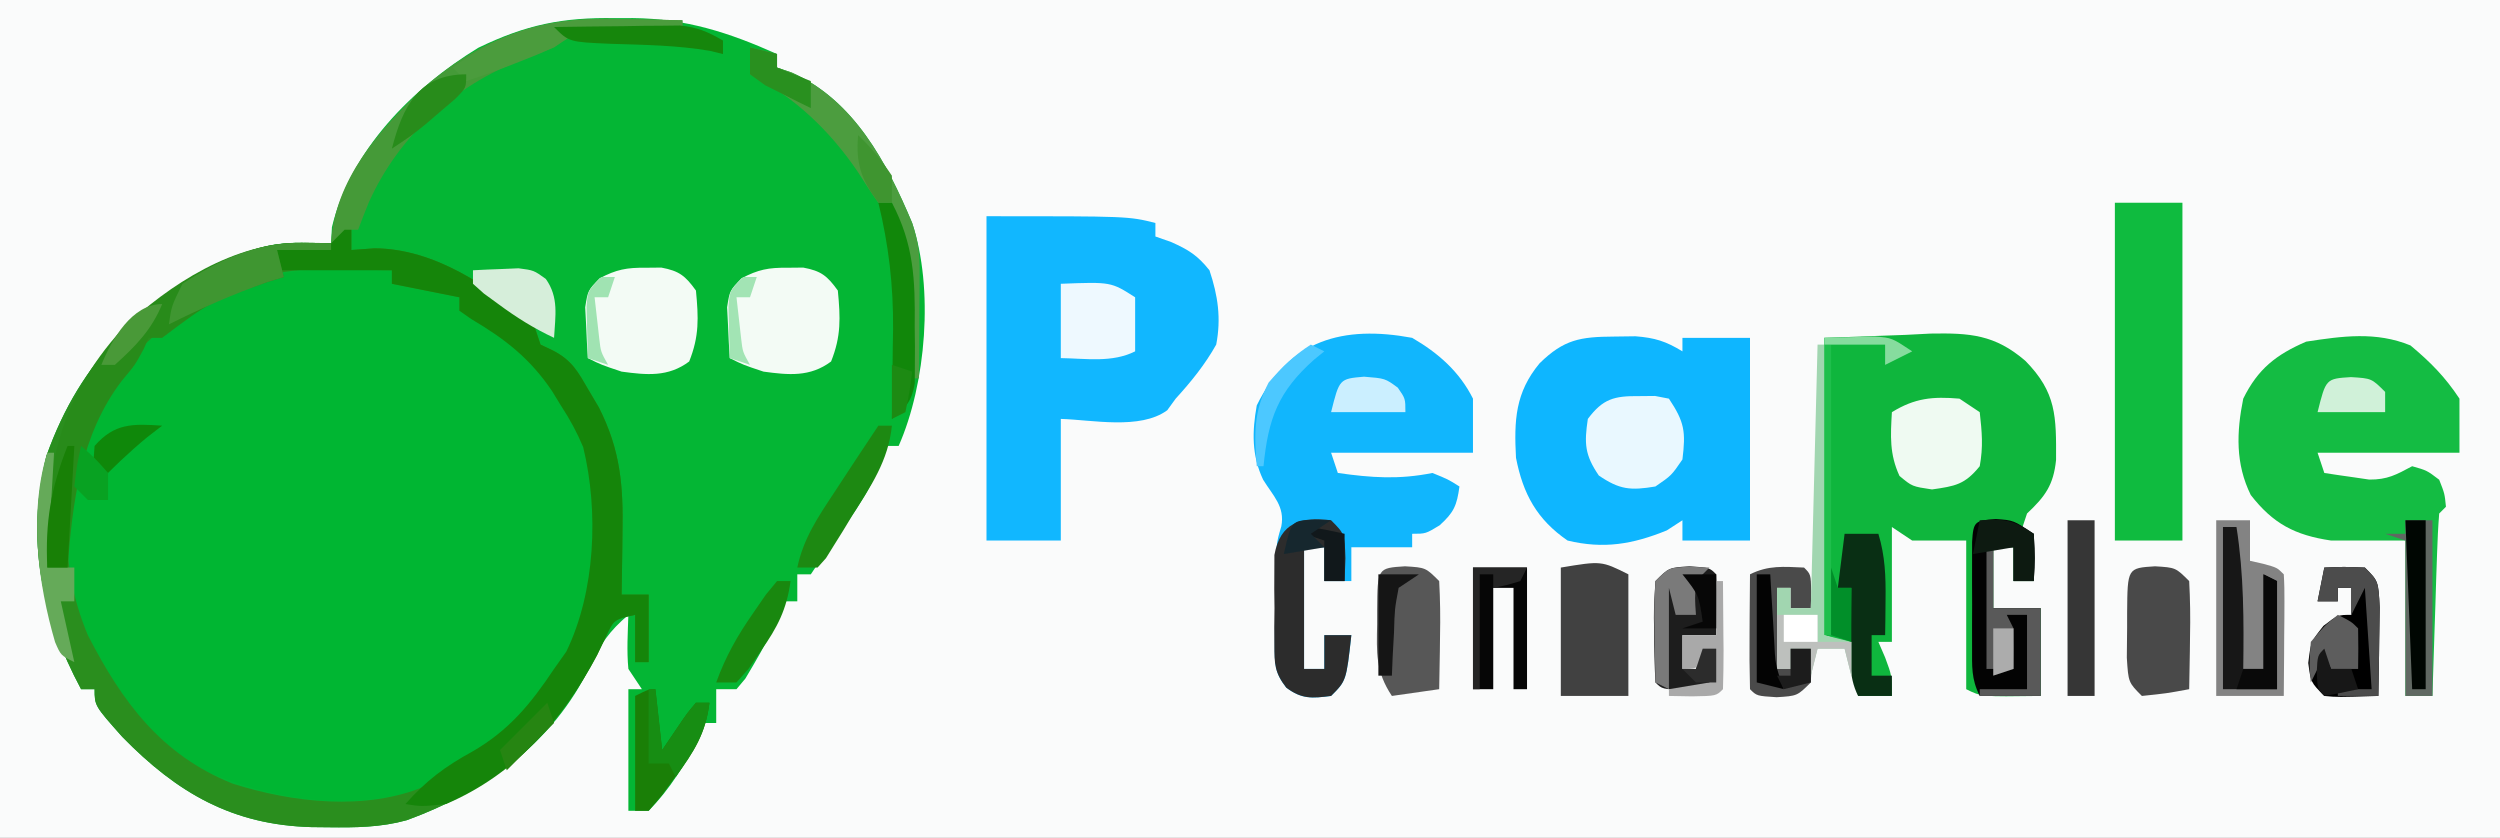 <?xml version="1.0" encoding="UTF-8"?>
<svg version="1.1" xmlns="http://www.w3.org/2000/svg" width="370" height="124">
<rect width="100%" height="100%" fill="#333333" stroke="none"/>
<path d="M0 0 C122.1 0 244.2 0 370 0 C370 40.92 370 81.84 370 124 C247.9 124 125.8 124 0 124 C0 83.08 0 42.16 0 0 Z " fill="#FAFBFB" transform="translate(0,0)"/>
<path d="M0 0 C0.859 -0.003 1.718 -0.006 2.604 -0.01 C10.433 0.056 16.857 2.134 23.938 5.312 C23.938 5.973 23.938 6.633 23.938 7.312 C24.671 7.563 25.404 7.813 26.16 8.07 C35.382 12.195 40.198 21.419 43.938 30.312 C47.161 39.983 46.013 54.093 41.938 63.312 C41.278 63.312 40.617 63.312 39.938 63.312 C39.659 64.488 39.659 64.488 39.375 65.688 C37.348 70.8 34.164 74.891 30.938 79.312 C30.277 80.302 29.617 81.293 28.938 82.312 C28.277 82.312 27.617 82.312 26.938 82.312 C26.938 83.632 26.938 84.953 26.938 86.312 C26.277 86.312 25.617 86.312 24.938 86.312 C24.711 86.972 24.484 87.632 24.25 88.312 C23.125 90.883 21.922 93.213 20.5 95.625 C20.089 96.322 19.678 97.02 19.254 97.738 C18.819 98.258 18.385 98.777 17.938 99.312 C16.948 99.312 15.957 99.312 14.938 99.312 C14.938 100.963 14.938 102.612 14.938 104.312 C14.277 104.312 13.617 104.312 12.938 104.312 C12.731 104.972 12.525 105.632 12.312 106.312 C10.454 110.367 8.062 114.108 4.938 117.312 C3.947 117.312 2.958 117.312 1.938 117.312 C1.938 111.373 1.938 105.433 1.938 99.312 C2.598 99.312 3.257 99.312 3.938 99.312 C3.277 98.323 2.618 97.332 1.938 96.312 C1.68 93.618 1.848 91.027 1.938 88.312 C-0.844 90.696 -2.185 92.575 -3.75 95.938 C-9.2 107.304 -19.284 114.488 -30.87 118.704 C-34.71 119.77 -38.474 119.801 -42.438 119.75 C-43.275 119.742 -44.112 119.733 -44.974 119.725 C-56.657 119.406 -64.839 114.677 -72.957 106.375 C-77.062 101.76 -77.062 101.76 -77.062 99.312 C-77.722 99.312 -78.382 99.312 -79.062 99.312 C-84.959 88.306 -87.254 77.187 -84.188 64.77 C-79.09 50.467 -70.132 41.989 -56.734 35.512 C-53.071 33.867 -50.356 33.192 -46.375 33.25 C-45.163 33.264 -45.163 33.264 -43.926 33.277 C-43.311 33.289 -42.696 33.301 -42.062 33.312 C-42.021 32.529 -41.98 31.745 -41.938 30.938 C-39.184 19.529 -30.058 10.371 -20.277 4.383 C-13.22 0.973 -7.783 -0.147 0 0 Z " fill="#04B634" transform="translate(91.062,2.688)"/>
<path d="M0 0 C0.741 0.005 1.481 0.009 2.244 0.014 C4.059 0.025 5.873 0.043 7.688 0.062 C7.688 0.723 7.688 1.383 7.688 2.062 C12.637 3.053 12.637 3.053 17.688 4.062 C17.688 4.723 17.688 5.383 17.688 6.062 C18.348 6.248 19.008 6.434 19.688 6.625 C27.595 10.414 32.424 16.777 36.438 24.375 C39.342 32.641 39.108 44.879 35.723 53.02 C35.21 54.031 35.21 54.031 34.688 55.062 C34.274 55.891 33.86 56.72 33.434 57.574 C28.301 66.931 20.853 73.263 10.918 77.145 C-0.262 80.322 -12.096 77.978 -22.395 73.07 C-31.364 67.522 -37.046 56.428 -40.062 46.625 C-41.327 33.661 -38.593 23.484 -31 12.812 C-21.934 3.536 -12.963 -0.151 0 0 Z " fill="#00B632" transform="translate(50.312,39.938)"/>
<path d="M0 0 C3.96 -0.144 7.92 -0.289 12 -0.438 C13.849 -0.533 13.849 -0.533 15.734 -0.631 C21.551 -0.733 25.238 -0.483 29.75 3.402 C34.365 8.084 34.328 11.629 34.297 18.078 C33.921 21.782 32.686 23.476 30 26 C29.67 26.99 29.34 27.98 29 29 C29.66 29 30.32 29 31 29 C31 31.31 31 33.62 31 36 C30.01 36 29.02 36 28 36 C28 34.35 28 32.7 28 31 C27.01 31 26.02 31 25 31 C25 33.97 25 36.94 25 40 C27.31 40 29.62 40 32 40 C32 44.29 32 48.58 32 53 C23.25 53.125 23.25 53.125 21 52 C21 44.74 21 37.48 21 30 C18.36 30 15.72 30 13 30 C12.01 29.34 11.02 28.68 10 28 C10 33.61 10 39.22 10 45 C9.34 45 8.68 45 8 45 C8.33 45.763 8.66 46.526 9 47.312 C10 50 10 50 10 53 C8.35 53 6.7 53 5 53 C4.89 52.434 4.781 51.868 4.668 51.285 C4.509 50.552 4.351 49.818 4.188 49.062 C4.037 48.332 3.886 47.601 3.73 46.848 C3.369 45.933 3.369 45.933 3 45 C2.01 44.67 1.02 44.34 0 44 C0 29.48 0 14.96 0 0 Z " fill="#0FB63D" transform="translate(270,50)"/>
<path d="M0 0 C21 0 21 0 25 1 C25 1.66 25 2.32 25 3 C25.763 3.268 26.526 3.536 27.312 3.812 C29.918 4.964 31.244 5.805 33 8 C34.258 11.773 34.75 15.1 34 19 C32.328 21.974 30.294 24.483 28 27 C27.587 27.567 27.175 28.134 26.75 28.719 C22.739 31.656 15.608 30.127 11 30 C11 35.94 11 41.88 11 48 C7.37 48 3.74 48 0 48 C0 32.16 0 16.32 0 0 Z " fill="#11B7FF" transform="translate(146,32)"/>
<path d="M0 0 C0.33 0 0.66 0 1 0 C1 1.65 1 3.3 1 5 C2.702 4.876 2.702 4.876 4.438 4.75 C13.3 4.797 21.458 10.406 28 16 C28.495 17.485 28.495 17.485 29 19 C29.616 19.294 30.232 19.588 30.867 19.891 C33.677 21.352 34.549 23.027 36.125 25.75 C36.623 26.59 37.12 27.431 37.633 28.297 C40.845 34.648 41.262 39.887 41.125 46.875 C41.116 47.754 41.107 48.633 41.098 49.539 C41.074 51.693 41.038 53.846 41 56 C42.32 56 43.64 56 45 56 C45 59.3 45 62.6 45 66 C44.34 66 43.68 66 43 66 C43 63.69 43 61.38 43 59 C39.874 59.68 39.874 59.68 38.711 62.152 C38.05 63.531 38.05 63.531 37.375 64.938 C31.033 76.965 21.916 84.762 9.193 89.391 C5.353 90.457 1.589 90.488 -2.375 90.438 C-3.212 90.429 -4.049 90.421 -4.912 90.412 C-16.595 90.093 -24.776 85.365 -32.895 77.062 C-37 72.447 -37 72.447 -37 70 C-37.66 70 -38.32 70 -39 70 C-44.896 58.993 -47.192 47.874 -44.125 35.457 C-39.028 21.155 -30.069 12.677 -16.672 6.199 C-12.818 4.47 -10.002 3.883 -5.812 3.938 C-4.911 3.947 -4.01 3.956 -3.082 3.965 C-2.395 3.976 -1.708 3.988 -1 4 C-0.67 2.68 -0.34 1.36 0 0 Z M-15 10 C-15.785 10.307 -16.57 10.614 -17.379 10.93 C-26.914 15.058 -33.082 21.265 -37.812 30.562 C-41.588 41.493 -42.533 51.108 -38 62 C-32.895 71.916 -27.151 79.729 -16.566 83.977 C-7.701 86.795 3.106 88.039 11.875 84.375 C13.271 83.622 14.647 82.829 16 82 C16.758 81.576 17.516 81.152 18.297 80.715 C24.259 77.124 28.094 72.705 32 67 C32.598 66.154 33.196 65.309 33.812 64.438 C38.118 55.6 38.627 43.676 36.312 34.18 C35.378 31.945 34.329 30.023 33 28 C32.564 27.306 32.129 26.613 31.68 25.898 C28.281 20.94 24.18 17.08 19 14 C18.34 14 17.68 14 17 14 C17 13.34 17 12.68 17 12 C12.05 11.01 12.05 11.01 7 10 C7 9.34 7 8.68 7 8 C4.458 7.946 1.917 7.906 -0.625 7.875 C-1.338 7.858 -2.051 7.841 -2.785 7.824 C-7.275 7.783 -10.774 8.302 -15 10 Z " fill="#2A8E1E" transform="translate(51,32)"/>
<path d="M0 0 C1.049 -0.014 2.099 -0.028 3.18 -0.043 C6.06 0.182 7.687 0.698 10.125 2.188 C10.125 1.528 10.125 0.868 10.125 0.188 C13.425 0.188 16.725 0.188 20.125 0.188 C20.125 10.088 20.125 19.988 20.125 30.188 C16.825 30.188 13.525 30.188 10.125 30.188 C10.125 29.198 10.125 28.207 10.125 27.188 C9.362 27.683 8.599 28.177 7.812 28.688 C2.773 30.738 -1.529 31.478 -6.875 30.188 C-11.416 27.064 -13.463 23.3 -14.508 17.941 C-14.801 12.419 -14.626 8.288 -11 3.938 C-7.404 0.428 -5.008 0.031 0 0 Z " fill="#0EB6FF" transform="translate(238.875,49.812)"/>
<path d="M0 0 C3.853 2.241 6.99 4.98 9 9 C9 11.64 9 14.28 9 17 C2.07 17 -4.86 17 -12 17 C-11.67 17.99 -11.34 18.98 -11 20 C-5.999 20.708 -1.973 20.995 3 20 C5.312 20.938 5.312 20.938 7 22 C6.614 24.798 6.199 25.821 4.062 27.75 C2 29 2 29 0 29 C0 29.66 0 30.32 0 31 C-2.97 31 -5.94 31 -9 31 C-9 32.65 -9 34.3 -9 36 C-10.32 36 -11.64 36 -13 36 C-13 34.35 -13 32.7 -13 31 C-13.99 31 -14.98 31 -16 31 C-16 36.94 -16 42.88 -16 49 C-15.01 49 -14.02 49 -13 49 C-13 47.35 -13 45.7 -13 44 C-11.68 44 -10.36 44 -9 44 C-9.75 50.75 -9.75 50.75 -12 53 C-14.805 53.36 -16.342 53.496 -18.64 51.763 C-20.373 49.516 -20.361 48.288 -20.328 45.473 C-20.32 44.161 -20.32 44.161 -20.312 42.822 C-20.292 41.912 -20.271 41.001 -20.25 40.062 C-20.245 39.156 -20.24 38.249 -20.234 37.314 C-20.154 30.509 -20.154 30.509 -19.366 27.908 C-18.802 24.967 -20.568 23.413 -22.059 20.992 C-23.765 17.381 -23.694 13.881 -23 10 C-18.234 0.284 -10.187 -1.896 0 0 Z " fill="#11B6FD" transform="translate(209,50)"/>
<path d="M0 0 C2.95 2.458 5.123 4.653 7.25 7.875 C7.25 10.515 7.25 13.155 7.25 15.875 C0.32 15.875 -6.61 15.875 -13.75 15.875 C-13.42 16.865 -13.09 17.855 -12.75 18.875 C-11.336 19.099 -9.918 19.303 -8.5 19.5 C-7.711 19.616 -6.922 19.732 -6.109 19.852 C-3.412 19.878 -2.092 19.128 0.25 17.875 C2.438 18.5 2.438 18.5 4.25 19.875 C5.062 21.938 5.062 21.938 5.25 23.875 C4.92 24.205 4.59 24.535 4.25 24.875 C4.092 26.873 3.999 28.876 3.934 30.879 C3.892 32.094 3.85 33.309 3.807 34.561 C3.767 35.84 3.728 37.119 3.688 38.438 C3.644 39.721 3.601 41.004 3.557 42.326 C3.45 45.509 3.348 48.692 3.25 51.875 C1.93 51.875 0.61 51.875 -0.75 51.875 C-0.75 44.285 -0.75 36.695 -0.75 28.875 C-4.38 28.875 -8.01 28.875 -11.75 28.875 C-17.111 28.084 -20.346 26.372 -23.637 22.133 C-25.915 17.513 -25.752 12.84 -24.75 7.875 C-22.576 3.467 -19.903 1.375 -15.438 -0.562 C-10.066 -1.382 -5.124 -2.096 0 0 Z " fill="#14BC43" transform="translate(356.75,51.125)"/>
<path d="M0 0 C0.33 0 0.66 0 1 0 C1 1.65 1 3.3 1 5 C2.702 4.876 2.702 4.876 4.438 4.75 C13.3 4.797 21.458 10.406 28 16 C28.495 17.485 28.495 17.485 29 19 C29.616 19.294 30.232 19.588 30.867 19.891 C33.677 21.352 34.549 23.027 36.125 25.75 C36.623 26.59 37.12 27.431 37.633 28.297 C40.845 34.648 41.262 39.887 41.125 46.875 C41.116 47.754 41.107 48.633 41.098 49.539 C41.074 51.693 41.038 53.846 41 56 C42.32 56 43.64 56 45 56 C45 59.3 45 62.6 45 66 C44.34 66 43.68 66 43 66 C43 63.69 43 61.38 43 59 C39.874 59.68 39.874 59.68 38.711 62.152 C38.27 63.071 37.829 63.991 37.375 64.938 C32.279 74.603 25.215 82.644 15 87 C11.375 87.375 11.375 87.375 9 87 C12.02 83.578 14.859 81.441 18.875 79.25 C24.336 76.1 27.534 72.19 31 67 C31.598 66.154 32.196 65.309 32.812 64.438 C37.118 55.6 37.627 43.676 35.312 34.18 C34.378 31.946 33.326 30.024 32 28 C31.364 26.96 31.364 26.96 30.715 25.898 C27.463 21.061 23.757 18.18 18.758 15.227 C18.178 14.822 17.598 14.417 17 14 C17 13.34 17 12.68 17 12 C13.7 11.34 10.4 10.68 7 10 C7 9.34 7 8.68 7 8 C1.06 8 -4.88 8 -11 8 C-10.67 7.01 -10.34 6.02 -10 5 C-8.721 4.918 -7.442 4.835 -6.125 4.75 C-3.947 4.541 -3.947 4.541 -2 4 C-0.41 2.079 -0.41 2.079 0 0 Z " fill="#15850A" transform="translate(51,32)"/>
<path d="M0 0 C3.3 0 6.6 0 10 0 C10 16.5 10 33 10 50 C6.7 50 3.4 50 0 50 C0 33.5 0 17 0 0 Z " fill="#0FBB3F" transform="translate(313,30)"/>
<path d="M0 0 C1.212 0.014 1.212 0.014 2.449 0.027 C3.372 0.045 3.372 0.045 4.312 0.062 C4.312 0.393 4.312 0.723 4.312 1.062 C1.673 1.062 -0.968 1.062 -3.688 1.062 C-3.192 3.042 -3.192 3.042 -2.688 5.062 C-3.492 5.31 -4.296 5.558 -5.125 5.812 C-13.628 8.746 -13.628 8.746 -20.688 14.062 C-21.348 14.062 -22.008 14.062 -22.688 14.062 C-22.935 14.619 -23.183 15.176 -23.438 15.75 C-24.688 18.062 -24.688 18.062 -26.625 20.375 C-32.781 28.397 -33.927 38.294 -34.688 48.062 C-35.678 48.062 -36.667 48.062 -37.688 48.062 C-38.16 34.124 -36.233 23.388 -26.648 12.812 C-19.708 6.15 -9.871 -0.143 0 0 Z " fill="#288B1A" transform="translate(44.688,35.938)"/>
<path d="M0 0 C1.65 0 3.3 0 5 0 C5 1.98 5 3.96 5 6 C5.959 6.217 5.959 6.217 6.938 6.438 C9 7 9 7 10 8 C10.086 9.343 10.107 10.69 10.098 12.035 C10.094 12.844 10.091 13.653 10.088 14.486 C10.08 15.336 10.071 16.187 10.062 17.062 C10.058 17.917 10.053 18.771 10.049 19.65 C10.037 21.767 10.019 23.883 10 26 C6.7 26 3.4 26 0 26 C0 17.42 0 8.84 0 0 Z " fill="#838383" transform="translate(328,77)"/>
<path d="M0 0 C0.764 -0.008 1.529 -0.015 2.316 -0.023 C4.978 0.477 5.859 1.193 7.438 3.375 C7.823 7.425 7.94 10.119 6.438 13.875 C3.327 16.208 0.125 15.877 -3.562 15.375 C-6.562 14.375 -6.562 14.375 -8.562 13.375 C-8.671 11.772 -8.748 10.168 -8.812 8.562 C-8.859 7.669 -8.905 6.776 -8.953 5.855 C-8.562 3.375 -8.562 3.375 -6.832 1.574 C-4.329 0.252 -2.813 -0.029 0 0 Z " fill="#F3FBF5" transform="translate(116.562,39.625)"/>
<path d="M0 0 C0.764 -0.008 1.529 -0.015 2.316 -0.023 C4.978 0.477 5.859 1.193 7.438 3.375 C7.823 7.425 7.94 10.119 6.438 13.875 C3.327 16.208 0.125 15.877 -3.562 15.375 C-6.562 14.375 -6.562 14.375 -8.562 13.375 C-8.671 11.772 -8.748 10.168 -8.812 8.562 C-8.859 7.669 -8.905 6.776 -8.953 5.855 C-8.562 3.375 -8.562 3.375 -6.832 1.574 C-4.329 0.252 -2.813 -0.029 0 0 Z " fill="#F3FBF5" transform="translate(95.562,39.625)"/>
<path d="M0 0 C2.625 0.188 2.625 0.188 5.625 2.188 C5.812 5.812 5.812 5.812 5.625 9.188 C4.635 9.188 3.645 9.188 2.625 9.188 C2.625 7.537 2.625 5.888 2.625 4.188 C1.635 4.188 0.645 4.188 -0.375 4.188 C-0.375 7.157 -0.375 10.127 -0.375 13.188 C1.935 13.188 4.245 13.188 6.625 13.188 C6.625 17.477 6.625 21.767 6.625 26.188 C3.655 26.188 0.685 26.188 -2.375 26.188 C-3.646 23.645 -3.504 21.839 -3.508 18.996 C-3.509 17.969 -3.51 16.943 -3.512 15.885 C-3.508 14.809 -3.504 13.733 -3.5 12.625 C-3.504 11.545 -3.508 10.466 -3.512 9.354 C-3.51 8.328 -3.509 7.303 -3.508 6.246 C-3.507 5.3 -3.506 4.355 -3.504 3.381 C-3.323 0.305 -3.077 0.243 0 0 Z " fill="#030303" transform="translate(295.375,76.812)"/>
<path d="M0 0 C0 5.94 0 11.88 0 18 C-3.3 18 -6.6 18 -10 18 C-10 11.73 -10 5.46 -10 -1 C-4 -2 -4 -2 0 0 Z " fill="#414141" transform="translate(241,85)"/>
<path d="M0 0 C2 2 2 2 2.125 5.625 C2.084 6.739 2.042 7.853 2 9 C1.01 9 0.02 9 -1 9 C-1 7.35 -1 5.7 -1 4 C-1.99 4 -2.98 4 -4 4 C-4 9.94 -4 15.88 -4 22 C-3.01 22 -2.02 22 -1 22 C-1 20.35 -1 18.7 -1 17 C0.32 17 1.64 17 3 17 C2.25 23.75 2.25 23.75 0 26 C-2.802 26.359 -4.341 26.498 -6.635 24.766 C-8.371 22.52 -8.387 21.255 -8.398 18.438 C-8.402 17.558 -8.406 16.679 -8.41 15.773 C-8.399 14.858 -8.387 13.943 -8.375 13 C-8.392 11.627 -8.392 11.627 -8.41 10.227 C-8.406 9.347 -8.402 8.468 -8.398 7.562 C-8.393 6.358 -8.393 6.358 -8.388 5.129 C-7.513 0.331 -4.481 -0.574 0 0 Z " fill="#2C2C2C" transform="translate(197,77)"/>
<path d="M0 0 C3.062 0.188 3.062 0.188 5.062 2.188 C5.208 4.932 5.249 7.572 5.188 10.312 C5.178 11.067 5.169 11.821 5.16 12.598 C5.137 14.461 5.101 16.324 5.062 18.188 C1.688 18.812 1.688 18.812 -1.938 19.188 C-3.938 17.188 -3.938 17.188 -4.168 13.527 C-4.164 12.06 -4.149 10.592 -4.125 9.125 C-4.124 8.379 -4.124 7.634 -4.123 6.865 C-4.069 0.26 -4.069 0.26 0 0 Z " fill="#494949" transform="translate(318.938,83.812)"/>
<path d="M0 0 C3.062 0.188 3.062 0.188 5.062 2.188 C5.208 4.932 5.249 7.572 5.188 10.312 C5.178 11.067 5.169 11.821 5.16 12.598 C5.137 14.461 5.101 16.324 5.062 18.188 C2.752 18.517 0.443 18.848 -1.938 19.188 C-4.377 15.529 -4.2 12.785 -4.125 8.562 C-4.124 7.869 -4.124 7.175 -4.123 6.461 C-4.069 0.26 -4.069 0.26 0 0 Z " fill="#575757" transform="translate(207.938,83.812)"/>
<path d="M0 0 C2.875 -0.125 2.875 -0.125 6 0 C8 2 8 2 8.195 5.914 C8.182 7.484 8.158 9.055 8.125 10.625 C8.116 11.427 8.107 12.229 8.098 13.055 C8.074 15.037 8.038 17.018 8 19 C1.945 19.195 1.945 19.195 0 19 C-2 17 -2 17 -2.375 14.125 C-2 11 -2 11 -0.125 8.625 C2 7 2 7 4 7 C4 5.68 4 4.36 4 3 C3.34 3 2.68 3 2 3 C2 3.66 2 4.32 2 5 C1.01 5 0.02 5 -1 5 C-0.67 3.35 -0.34 1.7 0 0 Z " fill="#000000" transform="translate(344,84)"/>
<path d="M0 0 C1.178 -0.012 1.178 -0.012 2.379 -0.023 C3.058 0.108 3.738 0.24 4.438 0.375 C6.765 3.866 6.94 5.267 6.438 9.375 C4.812 11.75 4.812 11.75 2.438 13.375 C-1.234 13.987 -2.851 13.862 -5.938 11.75 C-8.026 8.697 -8.103 7.005 -7.562 3.375 C-5.33 0.391 -3.66 -0.036 0 0 Z " fill="#E9F8FF" transform="translate(242.562,58.625)"/>
<path d="M0 0 C0.918 0.014 1.836 0.027 2.781 0.041 C5.021 0.076 7.26 0.125 9.5 0.188 C9.5 0.517 9.5 0.848 9.5 1.188 C7.694 1.261 7.694 1.261 5.852 1.336 C4.276 1.411 2.7 1.487 1.125 1.562 C0.331 1.593 -0.463 1.624 -1.281 1.656 C-5.867 1.706 -5.867 1.706 -9.5 4.188 C-11.026 4.811 -12.571 5.389 -14.125 5.938 C-24.253 9.901 -32.463 17.188 -36.938 27.188 C-37.473 28.515 -38 29.846 -38.5 31.188 C-39.16 31.188 -39.82 31.188 -40.5 31.188 C-41.16 31.848 -41.82 32.508 -42.5 33.188 C-42.005 23.79 -35.309 16.349 -28.793 10.16 C-20.049 2.637 -11.441 -0.324 0 0 Z " fill="#459A38" transform="translate(91.5,2.812)"/>
<path d="M0 0 C0.99 0.66 1.98 1.32 3 2 C3.334 5.008 3.528 7.101 3 10 C0.793 12.717 -0.611 12.944 -4.062 13.438 C-7 13 -7 13 -8.875 11.438 C-10.37 8.197 -10.203 5.524 -10 2 C-6.597 -0.094 -3.96 -0.337 0 0 Z " fill="#EFFAF2" transform="translate(290,59)"/>
<path d="M0 0 C2.938 0.188 2.938 0.188 3.938 1.188 C4.009 2.707 4.021 4.229 4 5.75 C3.991 6.576 3.982 7.403 3.973 8.254 C3.961 8.892 3.949 9.53 3.938 10.188 C2.288 10.188 0.637 10.188 -1.062 10.188 C-1.062 11.838 -1.062 13.488 -1.062 15.188 C-0.403 15.188 0.258 15.188 0.938 15.188 C1.268 14.197 1.597 13.207 1.938 12.188 C2.598 12.188 3.257 12.188 3.938 12.188 C3.98 13.854 3.978 15.521 3.938 17.188 C2.938 18.188 2.938 18.188 -0.562 18.312 C-4.062 18.188 -4.062 18.188 -5.062 17.188 C-5.189 14.695 -5.248 12.243 -5.25 9.75 C-5.262 9.056 -5.274 8.362 -5.287 7.646 C-5.292 5.825 -5.184 4.005 -5.062 2.188 C-3.062 0.188 -3.062 0.188 0 0 Z " fill="#1D1D1D" transform="translate(250.062,83.812)"/>
<path d="M0 0 C1 1 1 1 1.062 3.562 C1.042 4.367 1.021 5.171 1 6 C0.01 6 -0.98 6 -2 6 C-2 5.01 -2 4.02 -2 3 C-2.66 3 -3.32 3 -4 3 C-4 6.96 -4 10.92 -4 15 C-3.34 15 -2.68 15 -2 15 C-2 14.01 -2 13.02 -2 12 C-1.01 12 -0.02 12 1 12 C1.125 14.375 1.125 14.375 1 17 C-1 19 -1 19 -4.062 19.188 C-7 19 -7 19 -8 18 C-8.073 15.137 -8.092 12.299 -8.062 9.438 C-8.058 8.631 -8.053 7.825 -8.049 6.994 C-8.037 4.996 -8.019 2.998 -8 1 C-5.268 -0.366 -3.018 -0.128 0 0 Z " fill="#4A4A4A" transform="translate(267,84)"/>
<path d="M0 0 C1.32 0.33 2.64 0.66 4 1 C4 1.66 4 2.32 4 3 C4.733 3.25 5.467 3.5 6.223 3.758 C15.445 7.882 20.261 17.106 24 26 C24.961 28.883 25.117 30.677 25.098 33.668 C25.094 34.561 25.091 35.453 25.088 36.373 C25.08 37.302 25.071 38.231 25.062 39.188 C25.058 40.128 25.053 41.068 25.049 42.037 C25.037 44.358 25.021 46.679 25 49 C24.67 49 24.34 49 24 49 C23.951 47.71 23.902 46.419 23.852 45.09 C23.776 43.372 23.701 41.655 23.625 39.938 C23.594 39.09 23.563 38.242 23.531 37.369 C23.295 32.263 22.62 27.852 21 23 C20.34 23 19.68 23 19 23 C17.945 21.538 16.957 20.028 16 18.5 C11.915 12.454 6.588 7.294 0 4 C0 2.68 0 1.36 0 0 Z " fill="#4C9D3F" transform="translate(111,7)"/>
<path d="M0 0 C1.65 0 3.3 0 5 0 C6.001 3.311 6.104 6.301 6.062 9.75 C6.053 10.735 6.044 11.72 6.035 12.734 C6.024 13.482 6.012 14.23 6 15 C5.34 15 4.68 15 4 15 C4 16.98 4 18.96 4 21 C4.99 21 5.98 21 7 21 C7 21.99 7 22.98 7 24 C5.35 24 3.7 24 2 24 C0.498 20.997 0.907 18.209 0.938 14.875 C0.947 13.594 0.956 12.312 0.965 10.992 C0.976 10.005 0.988 9.017 1 8 C0.34 8 -0.32 8 -1 8 C-0.67 5.36 -0.34 2.72 0 0 Z " fill="#092F14" transform="translate(273,79)"/>
<path d="M0 0 C7.429 -0.286 7.429 -0.286 11 2 C11 4.64 11 7.28 11 10 C7.571 11.715 3.783 11.054 0 11 C0 7.37 0 3.74 0 0 Z " fill="#EEF9FF" transform="translate(157,42)"/>
<path d="M0 0 C0.33 0 0.66 0 1 0 C1 14.19 1 28.38 1 43 C2.32 43.33 3.64 43.66 5 44 C5 45.65 5 47.3 5 49 C4.67 47.68 4.34 46.36 4 45 C2.68 45 1.36 45 0 45 C-0.33 46.32 -0.66 47.64 -1 49 C-1 47.68 -1 46.36 -1 45 C-1.99 45 -2.98 45 -4 45 C-4 45.99 -4 46.98 -4 48 C-4.66 48 -5.32 48 -6 48 C-6 44.04 -6 40.08 -6 36 C-5.34 36 -4.68 36 -4 36 C-4 36.99 -4 37.98 -4 39 C-3.01 39 -2.02 39 -1 39 C-0.67 26.13 -0.34 13.26 0 0 Z " fill="#A1D6B0" transform="translate(269,51)"/>
<path d="M0 0 C1.32 0 2.64 0 4 0 C4 8.58 4 17.16 4 26 C2.68 26 1.36 26 0 26 C0 18.41 0 10.82 0 3 C-0.99 2.67 -1.98 2.34 -3 2 C-2.01 2 -1.02 2 0 2 C0 1.34 0 0.68 0 0 Z " fill="#606862" transform="translate(356,77)"/>
<path d="M0 0 C0.66 0 1.32 0 2 0 C3.101 7.018 3.097 13.906 3 21 C3.99 21 4.98 21 6 21 C6 16.38 6 11.76 6 7 C6.66 7.33 7.32 7.66 8 8 C8 13.28 8 18.56 8 24 C5.36 24 2.72 24 0 24 C0 16.08 0 8.16 0 0 Z " fill="#171717" transform="translate(329,78)"/>
<path d="M0 0 C1.32 0 2.64 0 4 0 C4 8.58 4 17.16 4 26 C2.68 26 1.36 26 0 26 C0 17.42 0 8.84 0 0 Z " fill="#363636" transform="translate(306,77)"/>
<path d="M0 0 C2.64 0 5.28 0 8 0 C8 5.94 8 11.88 8 18 C7.34 18 6.68 18 6 18 C6 13.05 6 8.1 6 3 C5.01 3 4.02 3 3 3 C3 7.95 3 12.9 3 18 C2.01 18 1.02 18 0 18 C0 12.06 0 6.12 0 0 Z " fill="#060606" transform="translate(218,84)"/>
<path d="M0 0 C0.33 2.97 0.66 5.94 1 9 C1.784 7.845 2.567 6.69 3.375 5.5 C4.711 3.531 4.711 3.531 6 2 C6.66 2 7.32 2 8 2 C7.465 6.505 5.741 9.195 3.062 12.812 C2.352 13.788 1.642 14.764 0.91 15.77 C0.28 16.506 -0.351 17.242 -1 18 C-1.66 18 -2.32 18 -3 18 C-3 12.39 -3 6.78 -3 1 C-1 0 -1 0 0 0 Z " fill="#1A7F07" transform="translate(97,102)"/>
<path d="M0 0 C0.33 0 0.66 0 1 0 C1 2.97 1 5.94 1 9 C3.31 9 5.62 9 8 9 C8 13.29 8 17.58 8 22 C5.03 22 2.06 22 -1 22 C-1 21.67 -1 21.34 -1 21 C1.31 21 3.62 21 6 21 C6 17.37 6 13.74 6 10 C5.01 10 4.02 10 3 10 C3.33 10.66 3.66 11.32 4 12 C4.04 14 4.043 16 4 18 C2.68 18 1.36 18 0 18 C0 12.06 0 6.12 0 0 Z " fill="#595959" transform="translate(294,81)"/>
<path d="M0 0 C1.212 0.014 1.212 0.014 2.449 0.027 C3.372 0.045 3.372 0.045 4.312 0.062 C4.312 0.393 4.312 0.723 4.312 1.062 C1.673 1.062 -0.968 1.062 -3.688 1.062 C-3.357 2.382 -3.027 3.703 -2.688 5.062 C-3.492 5.31 -4.296 5.558 -5.125 5.812 C-10.121 7.566 -14.951 9.694 -19.688 12.062 C-19.312 9.375 -19.312 9.375 -17.688 6.062 C-12.274 2.516 -6.514 -0.094 0 0 Z " fill="#3F9631" transform="translate(44.688,35.938)"/>
<path d="M0 0 C0.66 0 1.32 0 2 0 C5.236 6.13 5.456 11.39 5.375 18.25 C5.387 19.243 5.398 20.235 5.41 21.258 C5.406 22.209 5.402 23.16 5.398 24.141 C5.395 25.002 5.392 25.863 5.388 26.751 C4.926 29.431 4.079 30.314 2 32 C2.01 31.386 2.021 30.772 2.032 30.139 C2.074 27.301 2.099 24.463 2.125 21.625 C2.142 20.659 2.159 19.694 2.176 18.699 C2.219 12.223 1.532 6.293 0 0 Z " fill="#11870A" transform="translate(130,30)"/>
<path d="M0 0 C0.66 0 1.32 0 2 0 C1.487 5.199 -1.153 8.998 -3.875 13.312 C-4.322 14.053 -4.77 14.794 -5.23 15.557 C-5.667 16.256 -6.104 16.955 -6.555 17.676 C-6.952 18.314 -7.348 18.953 -7.757 19.611 C-8.372 20.298 -8.372 20.298 -9 21 C-9.99 21 -10.98 21 -12 21 C-11.105 16.729 -8.945 13.528 -6.562 9.938 C-6.155 9.313 -5.747 8.688 -5.326 8.045 C-3.565 5.354 -1.784 2.676 0 0 Z " fill="#1D8912" transform="translate(130,63)"/>
<path d="M0 0 C1.437 -0.081 2.874 -0.139 4.312 -0.188 C5.513 -0.24 5.513 -0.24 6.738 -0.293 C9 0 9 0 10.781 1.281 C12.732 4.032 12.184 6.741 12 10 C9.007 8.598 6.405 6.966 3.75 5 C3.044 4.484 2.337 3.969 1.609 3.438 C0.813 2.726 0.813 2.726 0 2 C0 1.34 0 0.68 0 0 Z " fill="#D6EEDA" transform="translate(70,40)"/>
<path d="M0 0 C0.918 0.014 1.836 0.027 2.781 0.041 C5.021 0.076 7.26 0.125 9.5 0.188 C9.5 0.517 9.5 0.848 9.5 1.188 C7.694 1.261 7.694 1.261 5.852 1.336 C4.276 1.411 2.7 1.487 1.125 1.562 C0.331 1.593 -0.463 1.624 -1.281 1.656 C-5.867 1.706 -5.867 1.706 -9.5 4.188 C-11.124 4.926 -12.774 5.607 -14.438 6.25 C-15.75 6.762 -15.75 6.762 -17.09 7.285 C-18.88 7.955 -20.686 8.583 -22.5 9.188 C-23.16 8.527 -23.82 7.867 -24.5 7.188 C-16.531 1.41 -9.732 -0.276 0 0 Z " fill="#4B9C3D" transform="translate(91.5,2.812)"/>
<path d="M0 0 C10 0 10 0 13 2 C11.02 2.99 11.02 2.99 9 4 C9 3.01 9 2.02 9 1 C6.36 1 3.72 1 1 1 C1 15.19 1 29.38 1 44 C0.67 44 0.34 44 0 44 C0 29.48 0 14.96 0 0 Z " fill="#1FBF4C" transform="translate(270,50)"/>
<path d="M0 0 C0.33 0 0.66 0 1 0 C0.67 5.61 0.34 11.22 0 17 C1.32 17 2.64 17 4 17 C4 18.65 4 20.3 4 22 C3.34 22 2.68 22 2 22 C2.66 24.97 3.32 27.94 4 31 C2 30 2 30 1.148 28.023 C-1.394 19.317 -2.751 8.852 0 0 Z " fill="#65AA59" transform="translate(7,67)"/>
<path d="M0 0 C0.66 0 1.32 0 2 0 C1.44 4.199 0.049 6.86 -2.375 10.312 C-2.981 11.196 -3.587 12.079 -4.211 12.988 C-4.801 13.652 -5.392 14.316 -6 15 C-6.99 15 -7.98 15 -9 15 C-7.616 11.16 -5.837 8.029 -3.5 4.688 C-2.892 3.804 -2.283 2.921 -1.656 2.012 C-1.11 1.348 -0.563 0.684 0 0 Z " fill="#19880F" transform="translate(115,86)"/>
<path d="M0 0 C0.99 0 1.98 0 3 0 C3 8.25 3 16.5 3 25 C2.34 25 1.68 25 1 25 C0.67 16.75 0.34 8.5 0 0 Z " fill="#000602" transform="translate(356,77)"/>
<path d="M0 0 C2.875 -0.125 2.875 -0.125 6 0 C8 2 8 2 8.195 5.914 C8.182 7.484 8.158 9.055 8.125 10.625 C8.116 11.427 8.107 12.229 8.098 13.055 C8.074 15.037 8.038 17.018 8 19 C6.02 19 4.04 19 2 19 C2 18.67 2 18.34 2 18 C3.65 18 5.3 18 7 18 C6.67 13.05 6.34 8.1 6 3 C5.34 4.32 4.68 5.64 4 7 C4 5.68 4 4.36 4 3 C3.34 3 2.68 3 2 3 C2 3.66 2 4.32 2 5 C1.01 5 0.02 5 -1 5 C-0.67 3.35 -0.34 1.7 0 0 Z " fill="#4C4C4C" transform="translate(344,84)"/>
<path d="M0 0 C3.417 -0.058 6.833 -0.094 10.25 -0.125 C11.218 -0.142 12.186 -0.159 13.184 -0.176 C14.118 -0.182 15.053 -0.189 16.016 -0.195 C16.874 -0.206 17.733 -0.216 18.618 -0.227 C21.179 0.017 22.795 0.71 25 2 C25 2.66 25 3.32 25 4 C24.364 3.844 23.729 3.688 23.074 3.527 C18.194 2.69 13.273 2.642 8.33 2.482 C2.216 2.216 2.216 2.216 0 0 Z " fill="#16860C" transform="translate(82,4)"/>
<path d="M0 0 C1.98 0 3.96 0 6 0 C6 1.32 6 2.64 6 4 C7.65 4 9.3 4 11 4 C11 5.65 11 7.3 11 9 C10.67 7.68 10.34 6.36 10 5 C8.68 5 7.36 5 6 5 C5.67 6.32 5.34 7.64 5 9 C5 7.68 5 6.36 5 5 C4.01 5 3.02 5 2 5 C2 5.99 2 6.98 2 8 C1.34 8 0.68 8 0 8 C0 5.36 0 2.72 0 0 Z " fill="#BDC0BD" transform="translate(263,91)"/>
<path d="M0 0 C0.33 0 0.66 0 1 0 C0.67 5.94 0.34 11.88 0 18 C-0.99 18 -1.98 18 -3 18 C-3.32 11.283 -2.479 6.243 0 0 Z " fill="#188006" transform="translate(10,66)"/>
<path d="M0 0 C3.716 -0.201 4.772 -0.152 8 2 C8.188 5.625 8.188 5.625 8 9 C7.01 9 6.02 9 5 9 C5 7.35 5 5.7 5 4 C3.02 4.33 1.04 4.66 -1 5 C-0.67 3.35 -0.34 1.7 0 0 Z " fill="#0D1A11" transform="translate(293,77)"/>
<path d="M0 0 C3.125 0.25 3.125 0.25 5 1.625 C6.125 3.25 6.125 3.25 6.125 5.25 C2.495 5.25 -1.135 5.25 -4.875 5.25 C-3.642 0.317 -3.642 0.317 0 0 Z " fill="#CBEFFF" transform="translate(201.875,55.75)"/>
<path d="M0 0 C0.33 0 0.66 0 1 0 C1.33 2.97 1.66 5.94 2 9 C2.784 7.845 3.567 6.69 4.375 5.5 C5.711 3.531 5.711 3.531 7 2 C7.66 2 8.32 2 9 2 C8.469 6.515 6.634 9.347 4 13 C3.67 12.34 3.34 11.68 3 11 C2.01 11 1.02 11 0 11 C0 7.37 0 3.74 0 0 Z " fill="#178D13" transform="translate(96,102)"/>
<path d="M0 0 C3.062 0.188 3.062 0.188 5.062 2.188 C5.062 3.178 5.062 4.168 5.062 5.188 C1.762 5.188 -1.538 5.188 -4.938 5.188 C-3.7 0.236 -3.7 0.236 0 0 Z " fill="#D0F1D9" transform="translate(347.938,55.812)"/>
<path d="M0 0 C0.66 0.33 1.32 0.66 2 1 C2 6.28 2 11.56 2 17 C0.02 17 -1.96 17 -4 17 C-3.505 15.515 -3.505 15.515 -3 14 C-2.01 14 -1.02 14 0 14 C0 9.38 0 4.76 0 0 Z " fill="#090909" transform="translate(335,85)"/>
<path d="M0 0 C2 1 2 1 3 2 C3.041 4 3.043 6 3 8 C1.68 8 0.36 8 -1 8 C-1.33 7.34 -1.66 6.68 -2 6 C-2.66 7.32 -3.32 8.64 -4 10 C-4.25 7.25 -4.25 7.25 -4 4 C-2 1.625 -2 1.625 0 0 Z " fill="#5D5D5D" transform="translate(346,91)"/>
<path d="M0 0 C0.949 0.041 1.897 0.083 2.875 0.125 C2.215 0.785 1.555 1.445 0.875 2.125 C0.708 4.709 0.708 4.709 0.875 7.125 C-0.115 7.125 -1.105 7.125 -2.125 7.125 C-2.455 5.805 -2.785 4.485 -3.125 3.125 C-3.125 8.075 -3.125 13.025 -3.125 18.125 C-3.785 17.795 -4.445 17.465 -5.125 17.125 C-5.179 14.666 -5.219 12.209 -5.25 9.75 C-5.267 9.051 -5.284 8.353 -5.301 7.633 C-5.318 5.796 -5.228 3.959 -5.125 2.125 C-3.125 0.125 -3.125 0.125 0 0 Z " fill="#7A7A7A" transform="translate(250.125,83.875)"/>
<path d="M0 0 C0.33 0 0.66 0 1 0 C1.027 2.646 1.047 5.292 1.062 7.938 C1.071 8.692 1.079 9.447 1.088 10.225 C1.097 12.15 1.052 14.075 1 16 C0 17 0 17 -3.562 17.062 C-4.697 17.042 -5.831 17.021 -7 17 C-7 16.67 -7 16.34 -7 16 C-5.02 15.67 -3.04 15.34 -1 15 C-0.67 13.35 -0.34 11.7 0 10 C-0.454 10.495 -0.907 10.99 -1.375 11.5 C-3 13 -3 13 -5 13 C-5 11.35 -5 9.7 -5 8 C-3.35 8 -1.7 8 0 8 C0 5.36 0 2.72 0 0 Z " fill="#A9A9A9" transform="translate(254,86)"/>
<path d="M0 0 C0 2 0 2 -1.645 3.656 C-2.36 4.265 -3.075 4.873 -3.812 5.5 C-4.874 6.413 -4.874 6.413 -5.957 7.344 C-8 9 -8 9 -11 11 C-9.387 4.694 -6.97 0 0 0 Z " fill="#288C1B" transform="translate(69,11)"/>
<path d="M0 0 C0.66 0 1.32 0 2 0 C2.061 1.06 2.121 2.119 2.184 3.211 C2.268 4.599 2.353 5.987 2.438 7.375 C2.477 8.074 2.516 8.772 2.557 9.492 C2.743 13.374 2.743 13.374 4 17 C2.68 16.67 1.36 16.34 0 16 C0 10.72 0 5.44 0 0 Z " fill="#030303" transform="translate(260,85)"/>
<path d="M0 0 C1.98 0 3.96 0 6 0 C5.01 0.66 4.02 1.32 3 2 C2.414 5.116 2.414 5.116 2.312 8.625 C2.247 9.814 2.181 11.002 2.113 12.227 C2.076 13.142 2.039 14.057 2 15 C1.34 15 0.68 15 0 15 C0 10.05 0 5.1 0 0 Z " fill="#151515" transform="translate(204,85)"/>
<path d="M0 0 C1.32 0.33 2.64 0.66 4 1 C4 1.66 4 2.32 4 3 C6.475 3.99 6.475 3.99 9 5 C9 6.32 9 7.64 9 9 C7.657 8.353 6.326 7.681 5 7 C4.093 6.546 3.185 6.093 2.25 5.625 C1.508 5.089 0.765 4.553 0 4 C0 2.68 0 1.36 0 0 Z " fill="#29901F" transform="translate(111,7)"/>
<path d="M0 0 C-0.722 0.557 -1.444 1.114 -2.188 1.688 C-4.975 3.979 -7.486 6.415 -10 9 C-10.25 6.188 -10.25 6.188 -10 3 C-7.058 -0.394 -4.309 -0.294 0 0 Z " fill="#0F880A" transform="translate(24,63)"/>
<path d="M0 0 C2.64 0 5.28 0 8 0 C7.67 0.66 7.34 1.32 7 2 C4.938 2.625 4.938 2.625 3 3 C3 2.34 3 1.68 3 1 C2.34 1 1.68 1 1 1 C1 6.61 1 12.22 1 18 C0.67 18 0.34 18 0 18 C0 12.06 0 6.12 0 0 Z " fill="#252525" transform="translate(218,84)"/>
<path d="M0 0 C0.66 0.33 1.32 0.66 2 1 C1.277 1.584 1.277 1.584 0.539 2.18 C-4.822 6.928 -6.304 10.938 -7 18 C-7.33 18 -7.66 18 -8 18 C-8.38 13.254 -8.482 9.93 -6.25 5.625 C-4.285 3.332 -2.529 1.626 0 0 Z " fill="#4CC8FF" transform="translate(194,51)"/>
<path d="M0 0 C1.675 0.286 3.344 0.618 5 1 C5 3.31 5 5.62 5 8 C4.01 8 3.02 8 2 8 C2 6.02 2 4.04 2 2 C1.01 1.67 0.02 1.34 -1 1 C-0.67 0.67 -0.34 0.34 0 0 Z " fill="#11181B" transform="translate(194,78)"/>
<path d="M0 0 C0.33 0.99 0.66 1.98 1 3 C1.66 3 2.32 3 3 3 C3 5.64 3 8.28 3 11 C2.01 10.67 1.02 10.34 0 10 C0 6.7 0 3.4 0 0 Z " fill="#018F29" transform="translate(271,84)"/>
<path d="M0 0 C-1.556 3.819 -3.956 6.26 -7 9 C-7.66 9 -8.32 9 -9 9 C-7.457 5.212 -4.447 0 0 0 Z " fill="#499938" transform="translate(24,45)"/>
<path d="M0 0 C2.025 1.933 3.421 3.632 5 6 C5 7.32 5 8.64 5 10 C4.34 10 3.68 10 3 10 C0.461 6.582 -0.364 4.242 0 0 Z " fill="#3F9530" transform="translate(127,20)"/>
<path d="M0 0 C0.33 0.99 0.66 1.98 1 3 C-1.31 5.31 -3.62 7.62 -6 10 C-6.33 9.01 -6.66 8.02 -7 7 C-4.69 4.69 -2.38 2.38 0 0 Z " fill="#268512" transform="translate(81,104)"/>
<path d="M0 0 C0.33 0.99 0.66 1.98 1 3 C1.99 3 2.98 3 4 3 C4.33 3.99 4.66 4.98 5 6 C3.344 6.382 1.675 6.714 0 7 C-1 6 -1 6 -1.125 3.5 C-1 1 -1 1 0 0 Z " fill="#171717" transform="translate(344,96)"/>
<path d="M0 0 C1.65 0 3.3 0 5 0 C5 2.64 5 5.28 5 8 C3.35 8 1.7 8 0 8 C0.99 7.67 1.98 7.34 3 7 C2.425 3.069 2.425 3.069 0 0 Z " fill="#070707" transform="translate(249,85)"/>
<path d="M0 0 C2 1.75 2 1.75 4 4 C4 5.32 4 6.64 4 8 C3.01 8 2.02 8 1 8 C0.34 7.34 -0.32 6.68 -1 6 C-0.625 2.875 -0.625 2.875 0 0 Z " fill="#08A222" transform="translate(12,66)"/>
<path d="M0 0 C0.99 0 1.98 0 3 0 C3 1.65 3 3.3 3 5 C1.68 5.33 0.36 5.66 -1 6 C-1.33 5.34 -1.66 4.68 -2 4 C-1.34 4 -0.68 4 0 4 C0 2.68 0 1.36 0 0 Z " fill="#1C1C1C" transform="translate(265,96)"/>
<path d="M0 0 C0.99 0 1.98 0 3 0 C3 1.98 3 3.96 3 6 C2.01 6.33 1.02 6.66 0 7 C0 4.69 0 2.38 0 0 Z " fill="#ACACAC" transform="translate(295,93)"/>
<path d="M0 0 C1.65 0 3.3 0 5 0 C5 1.32 5 2.64 5 4 C3.35 4 1.7 4 0 4 C0 2.68 0 1.36 0 0 Z " fill="#FFFFFF" transform="translate(264,91)"/>
<path d="M0 0 C0.66 0 1.32 0 2 0 C1.67 0.99 1.34 1.98 1 3 C0.34 3 -0.32 3 -1 3 C-0.856 4.279 -0.711 5.558 -0.562 6.875 C-0.481 7.594 -0.4 8.314 -0.316 9.055 C-0.087 11.074 -0.087 11.074 1 13 C0.01 12.67 -0.98 12.34 -2 12 C-2.054 10.375 -2.093 8.75 -2.125 7.125 C-2.148 6.22 -2.171 5.315 -2.195 4.383 C-2 2 -2 2 0 0 Z " fill="#A2E4B4" transform="translate(110,41)"/>
<path d="M0 0 C0.66 0 1.32 0 2 0 C1.67 0.99 1.34 1.98 1 3 C0.34 3 -0.32 3 -1 3 C-0.856 4.279 -0.711 5.558 -0.562 6.875 C-0.481 7.594 -0.4 8.314 -0.316 9.055 C-0.087 11.074 -0.087 11.074 1 13 C0.01 12.67 -0.98 12.34 -2 12 C-2.054 10.375 -2.093 8.75 -2.125 7.125 C-2.148 6.22 -2.171 5.315 -2.195 4.383 C-2 2 -2 2 0 0 Z " fill="#A0E3B2" transform="translate(89,41)"/>
<path d="M0 0 C1.207 0.031 1.207 0.031 2.438 0.062 C1.448 0.723 0.458 1.383 -0.562 2.062 C0.098 2.723 0.757 3.382 1.438 4.062 C-0.542 4.393 -2.522 4.723 -4.562 5.062 C-3.438 0.084 -3.438 0.084 0 0 Z " fill="#16272E" transform="translate(194.562,76.938)"/>
<path d="M0 0 C0.99 0.33 1.98 0.66 3 1 C2.625 3.938 2.625 3.938 2 7 C1.01 7.495 1.01 7.495 0 8 C0 5.36 0 2.72 0 0 Z " fill="#1D8A13" transform="translate(132,54)"/>
<path d="M0 0 C1.604 -0.054 3.208 -0.093 4.812 -0.125 C5.706 -0.148 6.599 -0.171 7.52 -0.195 C10 0 10 0 13 2 C11.02 2.99 11.02 2.99 9 4 C9 3.01 9 2.02 9 1 C6.03 1 3.06 1 0 1 C0 0.67 0 0.34 0 0 Z " fill="#86DC9E" transform="translate(270,50)"/>
<path d="M0 0 C0.66 0 1.32 0 2 0 C2 1.65 2 3.3 2 5 C1.01 5 0.02 5 -1 5 C-1.66 4.34 -2.32 3.68 -3 3 C-2.34 3 -1.68 3 -1 3 C-0.67 2.01 -0.34 1.02 0 0 Z " fill="#2C2C2C" transform="translate(252,96)"/>
</svg>
